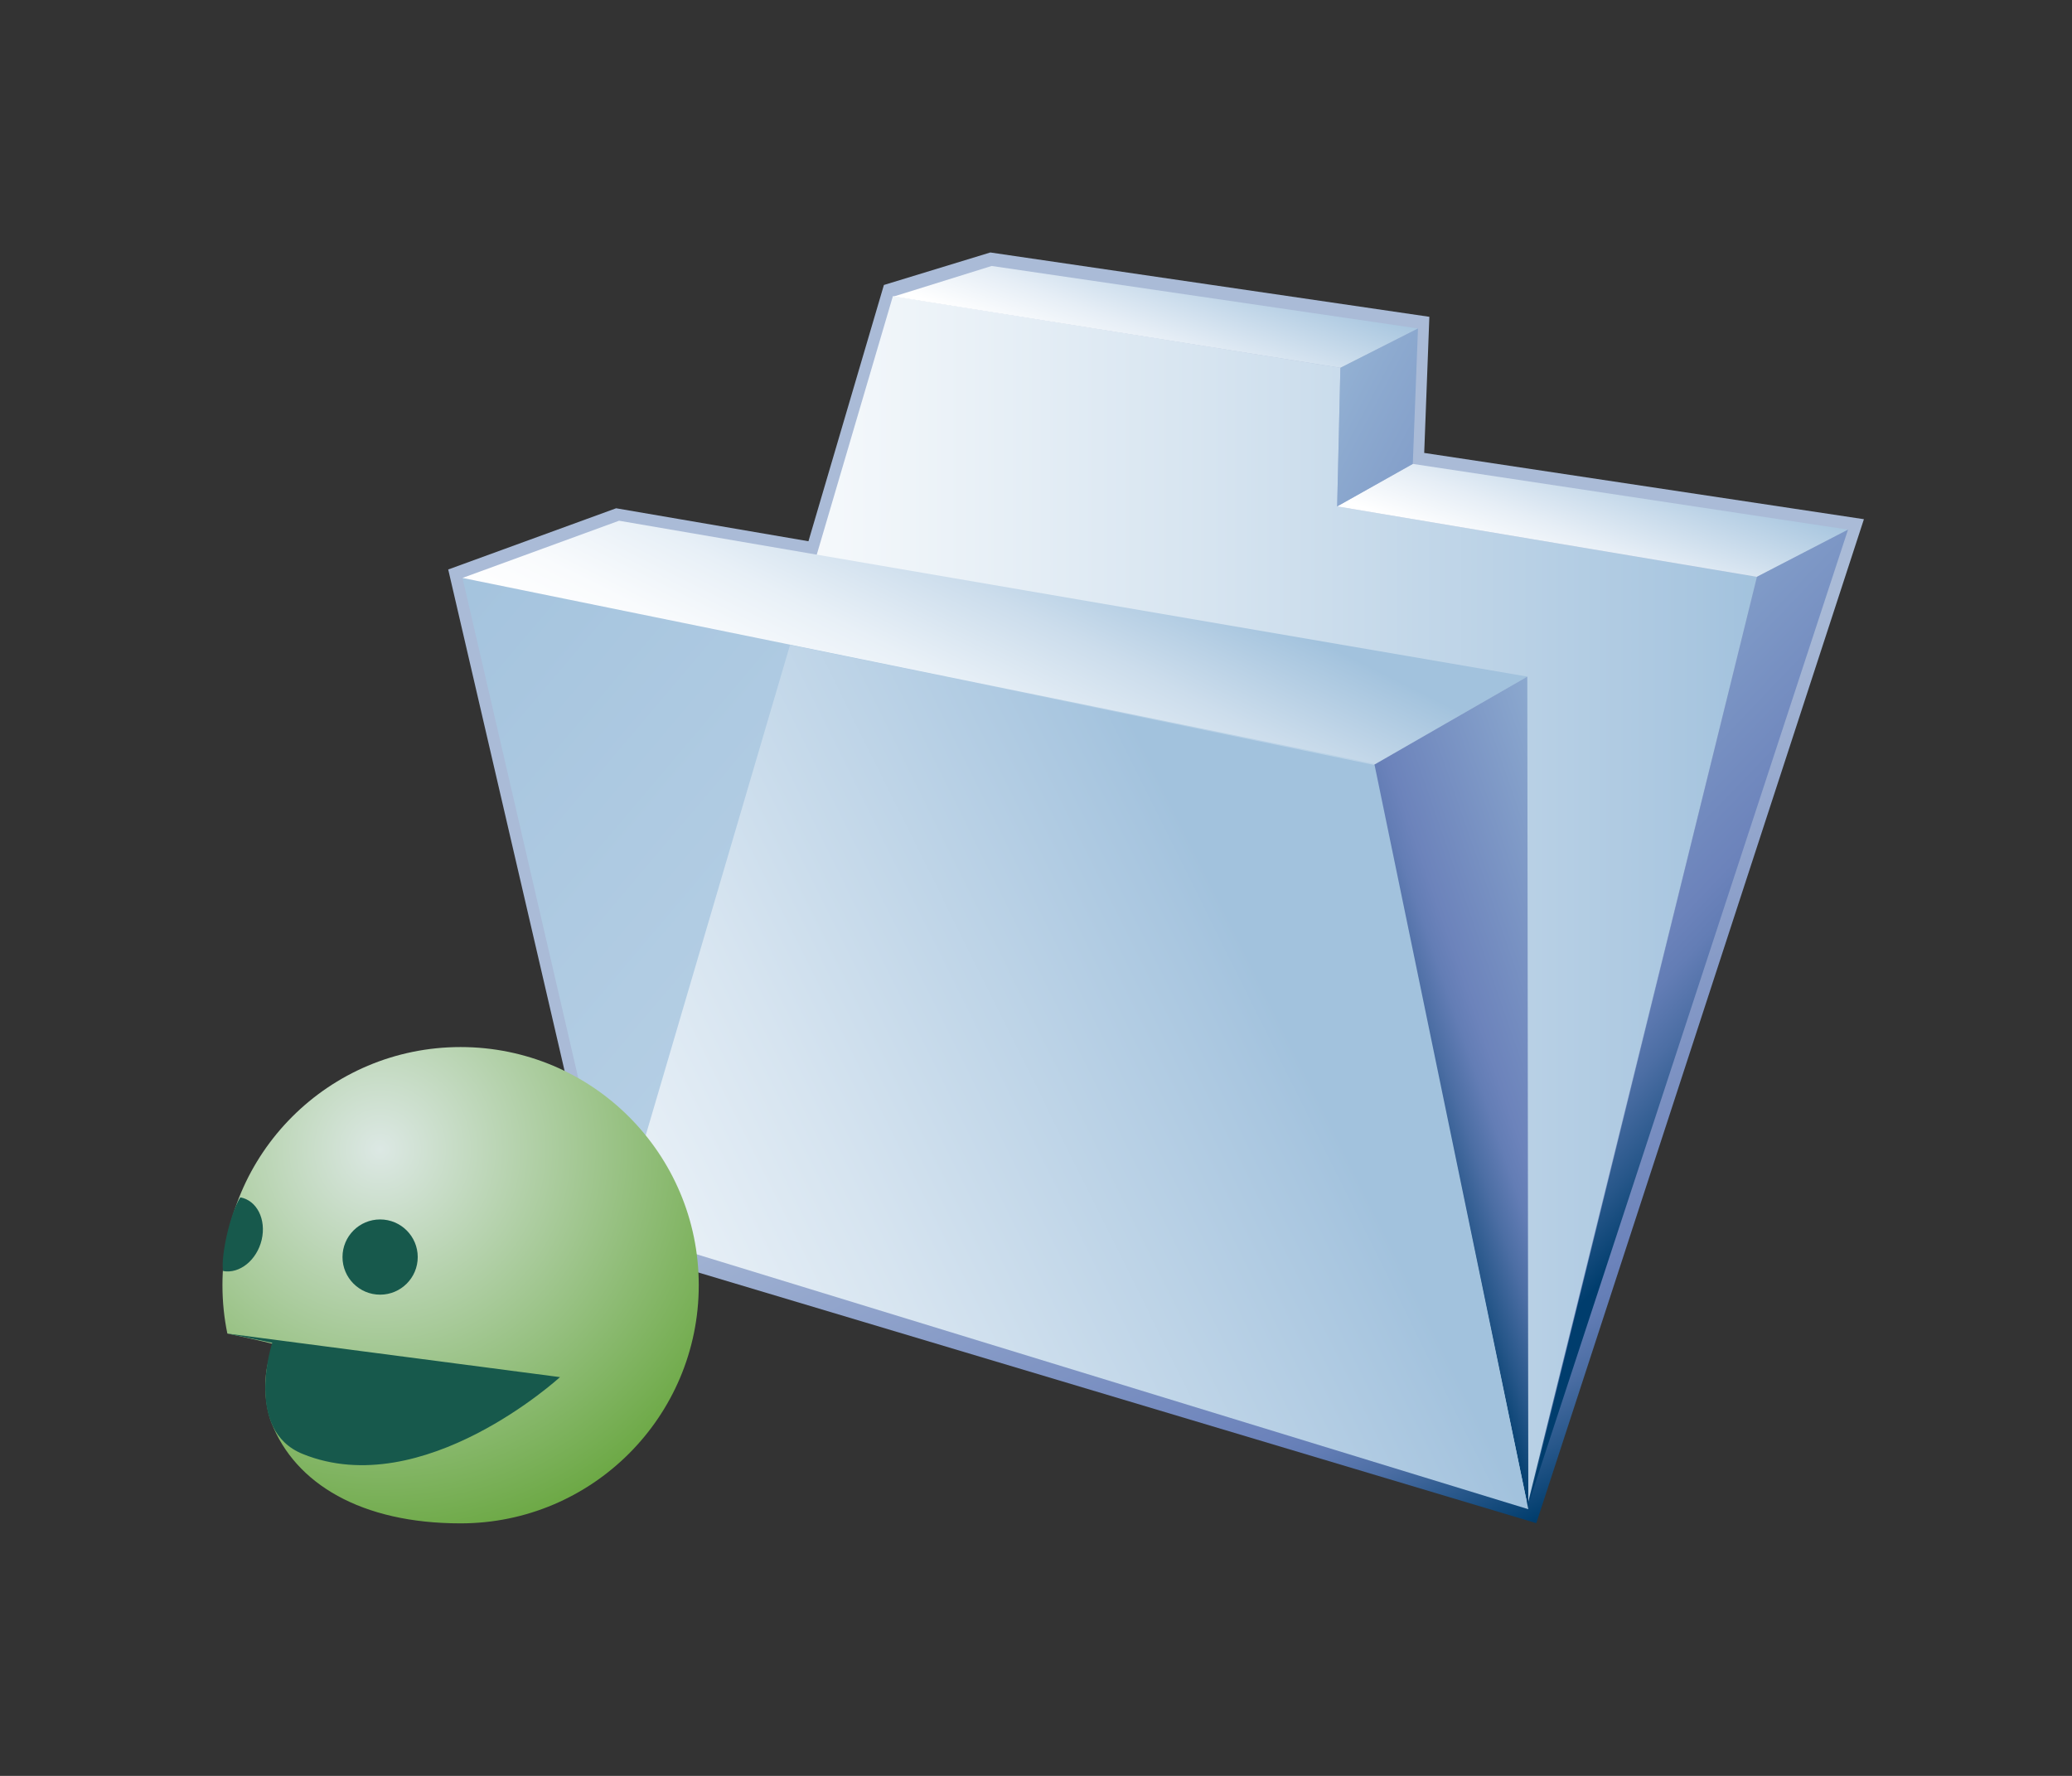 <?xml version="1.0" encoding="UTF-8"?>
<!DOCTYPE svg PUBLIC "-//W3C//DTD SVG 1.1 Tiny//EN" "http://www.w3.org/Graphics/SVG/1.1/DTD/svg11-tiny.dtd">
<svg width="84" height="72" viewBox="0 0 84 72">
<rect x="0" y="0" width="84" height="72" fill="#333333" stroke="none"/>
<linearGradient id="_12" gradientUnits="userSpaceOnUse" x1="50.28" y1="36.22" x2="63.12" y2="61.52">
<stop stop-color="#AABBD7" offset="0"/>
<stop stop-color="#92A5CC" offset="0.26"/>
<stop stop-color="#6C83BB" offset="0.71"/>
<stop stop-color="#637DB5" offset="0.76"/>
<stop stop-color="#4C6EA4" offset="0.83"/>
<stop stop-color="#265689" offset="0.91"/>
<stop stop-color="#003D6D" offset="0.99"/>
</linearGradient>
<path d="M35.834,11.554c0,0-2.867,9.746-3.059,10.39c-0.646-0.111-7.797-1.337-7.797-1.337l-6.807,2.482 l6.352,27.369l37.76,11.296L75.564,21.05c0,0-17.146-2.582-17.826-2.687c0.021-0.628,0.209-5.519,0.209-5.519l-17.799-2.608 L35.834,11.554z" fill="url(#_12)"/>
<linearGradient id="_13" gradientUnits="userSpaceOnUse" x1="25.05" y1="36.45" x2="71.23" y2="36.45">
<stop stop-color="#FFFFFF" offset="0"/>
<stop stop-color="#F4F8FB" offset="0.19"/>
<stop stop-color="#D6E4F0" offset="0.52"/>
<stop stop-color="#A7C5DF" offset="0.96"/>
<stop stop-color="#A2C2DD" offset="1"/>
</linearGradient>
<polygon fill="url(#_13)" points="25.047,49.873 36.199,12.004 54.34,14.913 54.209,20.531 71.227,23.386 61.953,60.903 "/>
<linearGradient id="_14" gradientUnits="userSpaceOnUse" x1="50.57" y1="49.06" x2="16.85" y2="20.51">
<stop stop-color="#BFD5E8" offset="0"/>
<stop stop-color="#B4CEE4" offset="0.47"/>
<stop stop-color="#A2C2DD" offset="1"/>
</linearGradient>
<polygon fill="url(#_14)" points="61.957,60.548 24.865,49.854 18.75,23.431 55.674,30.832 "/>
<linearGradient id="_15" gradientUnits="userSpaceOnUse" x1="36.66" y1="32.77" x2="42.74" y2="20.62">
<stop stop-color="#FFFFFF" offset="0"/>
<stop stop-color="#F9FBFD" offset="0.18"/>
<stop stop-color="#E8F0F7" offset="0.41"/>
<stop stop-color="#CCDDEC" offset="0.68"/>
<stop stop-color="#A5C4DE" offset="0.98"/>
<stop stop-color="#A2C2DD" offset="1"/>
</linearGradient>
<polygon fill="url(#_15)" points="61.918,27.431 25.098,21.112 18.75,23.431 55.77,30.974 "/>
<linearGradient id="_16" gradientUnits="userSpaceOnUse" x1="45.91" y1="15.25" x2="48.05" y2="9.45">
<stop stop-color="#FFFFFF" offset="0"/>
<stop stop-color="#E6EEF6" offset="0.31"/>
<stop stop-color="#A5C4DE" offset="0.97"/>
<stop stop-color="#A2C2DD" offset="1"/>
</linearGradient>
<polygon fill="url(#_16)" points="57.486,13.317 40.203,10.783 36.234,12.021 54.34,14.913 "/>
<linearGradient id="_17" gradientUnits="userSpaceOnUse" x1="63.59" y1="23.64" x2="65.78" y2="17.7">
<stop stop-color="#FFFFFF" offset="0"/>
<stop stop-color="#E6EEF6" offset="0.31"/>
<stop stop-color="#A5C4DE" offset="0.97"/>
<stop stop-color="#A2C2DD" offset="1"/>
</linearGradient>
<polygon fill="url(#_17)" points="74.92,21.472 57.275,18.808 54.209,20.531 71.227,23.386 "/>
<linearGradient id="_18" gradientUnits="userSpaceOnUse" x1="71.03" y1="41.16" x2="56.14" y2="46.32">
<stop stop-color="#A2C2DD" offset="0"/>
<stop stop-color="#8CA9CF" offset="0.26"/>
<stop stop-color="#6C83BB" offset="0.67"/>
<stop stop-color="#637DB5" offset="0.72"/>
<stop stop-color="#4C6EA4" offset="0.79"/>
<stop stop-color="#265689" offset="0.88"/>
<stop stop-color="#003D6D" offset="0.96"/>
</linearGradient>
<polygon fill="url(#_18)" points="61.918,27.431 61.959,61.188 55.676,31.024 "/>
<linearGradient id="_19" gradientUnits="userSpaceOnUse" x1="52.89" y1="26.37" x2="72.79" y2="45.36">
<stop stop-color="#A2C2DD" offset="0"/>
<stop stop-color="#8CA9CF" offset="0.26"/>
<stop stop-color="#6C83BB" offset="0.67"/>
<stop stop-color="#637DB5" offset="0.72"/>
<stop stop-color="#4C6EA4" offset="0.79"/>
<stop stop-color="#265689" offset="0.88"/>
<stop stop-color="#003D6D" offset="0.96"/>
</linearGradient>
<polygon fill="url(#_19)" points="74.92,21.472 61.971,60.959 71.227,23.386 "/>
<linearGradient id="_20" gradientUnits="userSpaceOnUse" x1="33.58" y1="5.17" x2="77.29" y2="28.24">
<stop stop-color="#FFFFFF" offset="0"/>
<stop stop-color="#E4EDF5" offset="0.1"/>
<stop stop-color="#B4CEE4" offset="0.28"/>
<stop stop-color="#A2C2DD" offset="0.38"/>
<stop stop-color="#8CA9CF" offset="0.5"/>
<stop stop-color="#6C83BB" offset="0.71"/>
<stop stop-color="#637DB5" offset="0.76"/>
<stop stop-color="#4C6EA4" offset="0.83"/>
<stop stop-color="#265689" offset="0.91"/>
<stop stop-color="#003D6D" offset="0.99"/>
</linearGradient>
<polygon fill="url(#_20)" points="54.34,14.913 54.209,20.531 57.275,18.808 57.486,13.317 "/>
<linearGradient id="_21" gradientUnits="userSpaceOnUse" x1="17.11" y1="58.55" x2="51.89" y2="41.23">
<stop stop-color="#FFFFFF" offset="0"/>
<stop stop-color="#F4F8FB" offset="0.19"/>
<stop stop-color="#D6E4F0" offset="0.52"/>
<stop stop-color="#A7C5DF" offset="0.96"/>
<stop stop-color="#A2C2DD" offset="1"/>
</linearGradient>
<polygon fill="url(#_21)" points="25.047,49.873 32.029,26.146 55.727,31.017 61.959,61.188 "/>
<radialGradient id="_22" gradientUnits="userSpaceOnUse" cx="15.41" cy="46.6" r="22.04">
<stop stop-color="#DCE8E4" offset="0"/>
<stop stop-color="#43910A" offset="1"/>
</radialGradient>
<path d="M18.672,42.451c-5.336,0-9.654,4.322-9.654,9.655c0,0.669,0.068,1.326,0.199,1.96 c0,0,1.51,0.32,1.92,0.442c-0.533,1.002-0.438,2.401-0.133,3.174c0.965,2.47,3.639,4.08,7.668,4.08 c5.332,0,9.656-4.324,9.656-9.655C28.328,46.773,24.004,42.451,18.672,42.451z" fill="url(#_22)"/>
<circle cx="15.41" cy="50.965" fill="#17594C" r="1.525"/>
<path d="M10.609,50.265c-0.195,0.823-0.893,1.39-1.564,1.267c-0.104-0.565,0.279-2.345,0.699-2.987 C10.414,48.669,10.801,49.436,10.609,50.265z" fill="#17594C"/>
<path d="M9.205,54.066l1.832,0.375c0,0-1.166,3.538,1.238,4.509c4.875,1.97,10.428-3.117,10.428-3.117 L9.205,54.066z" fill="#17594C"/>
</svg>